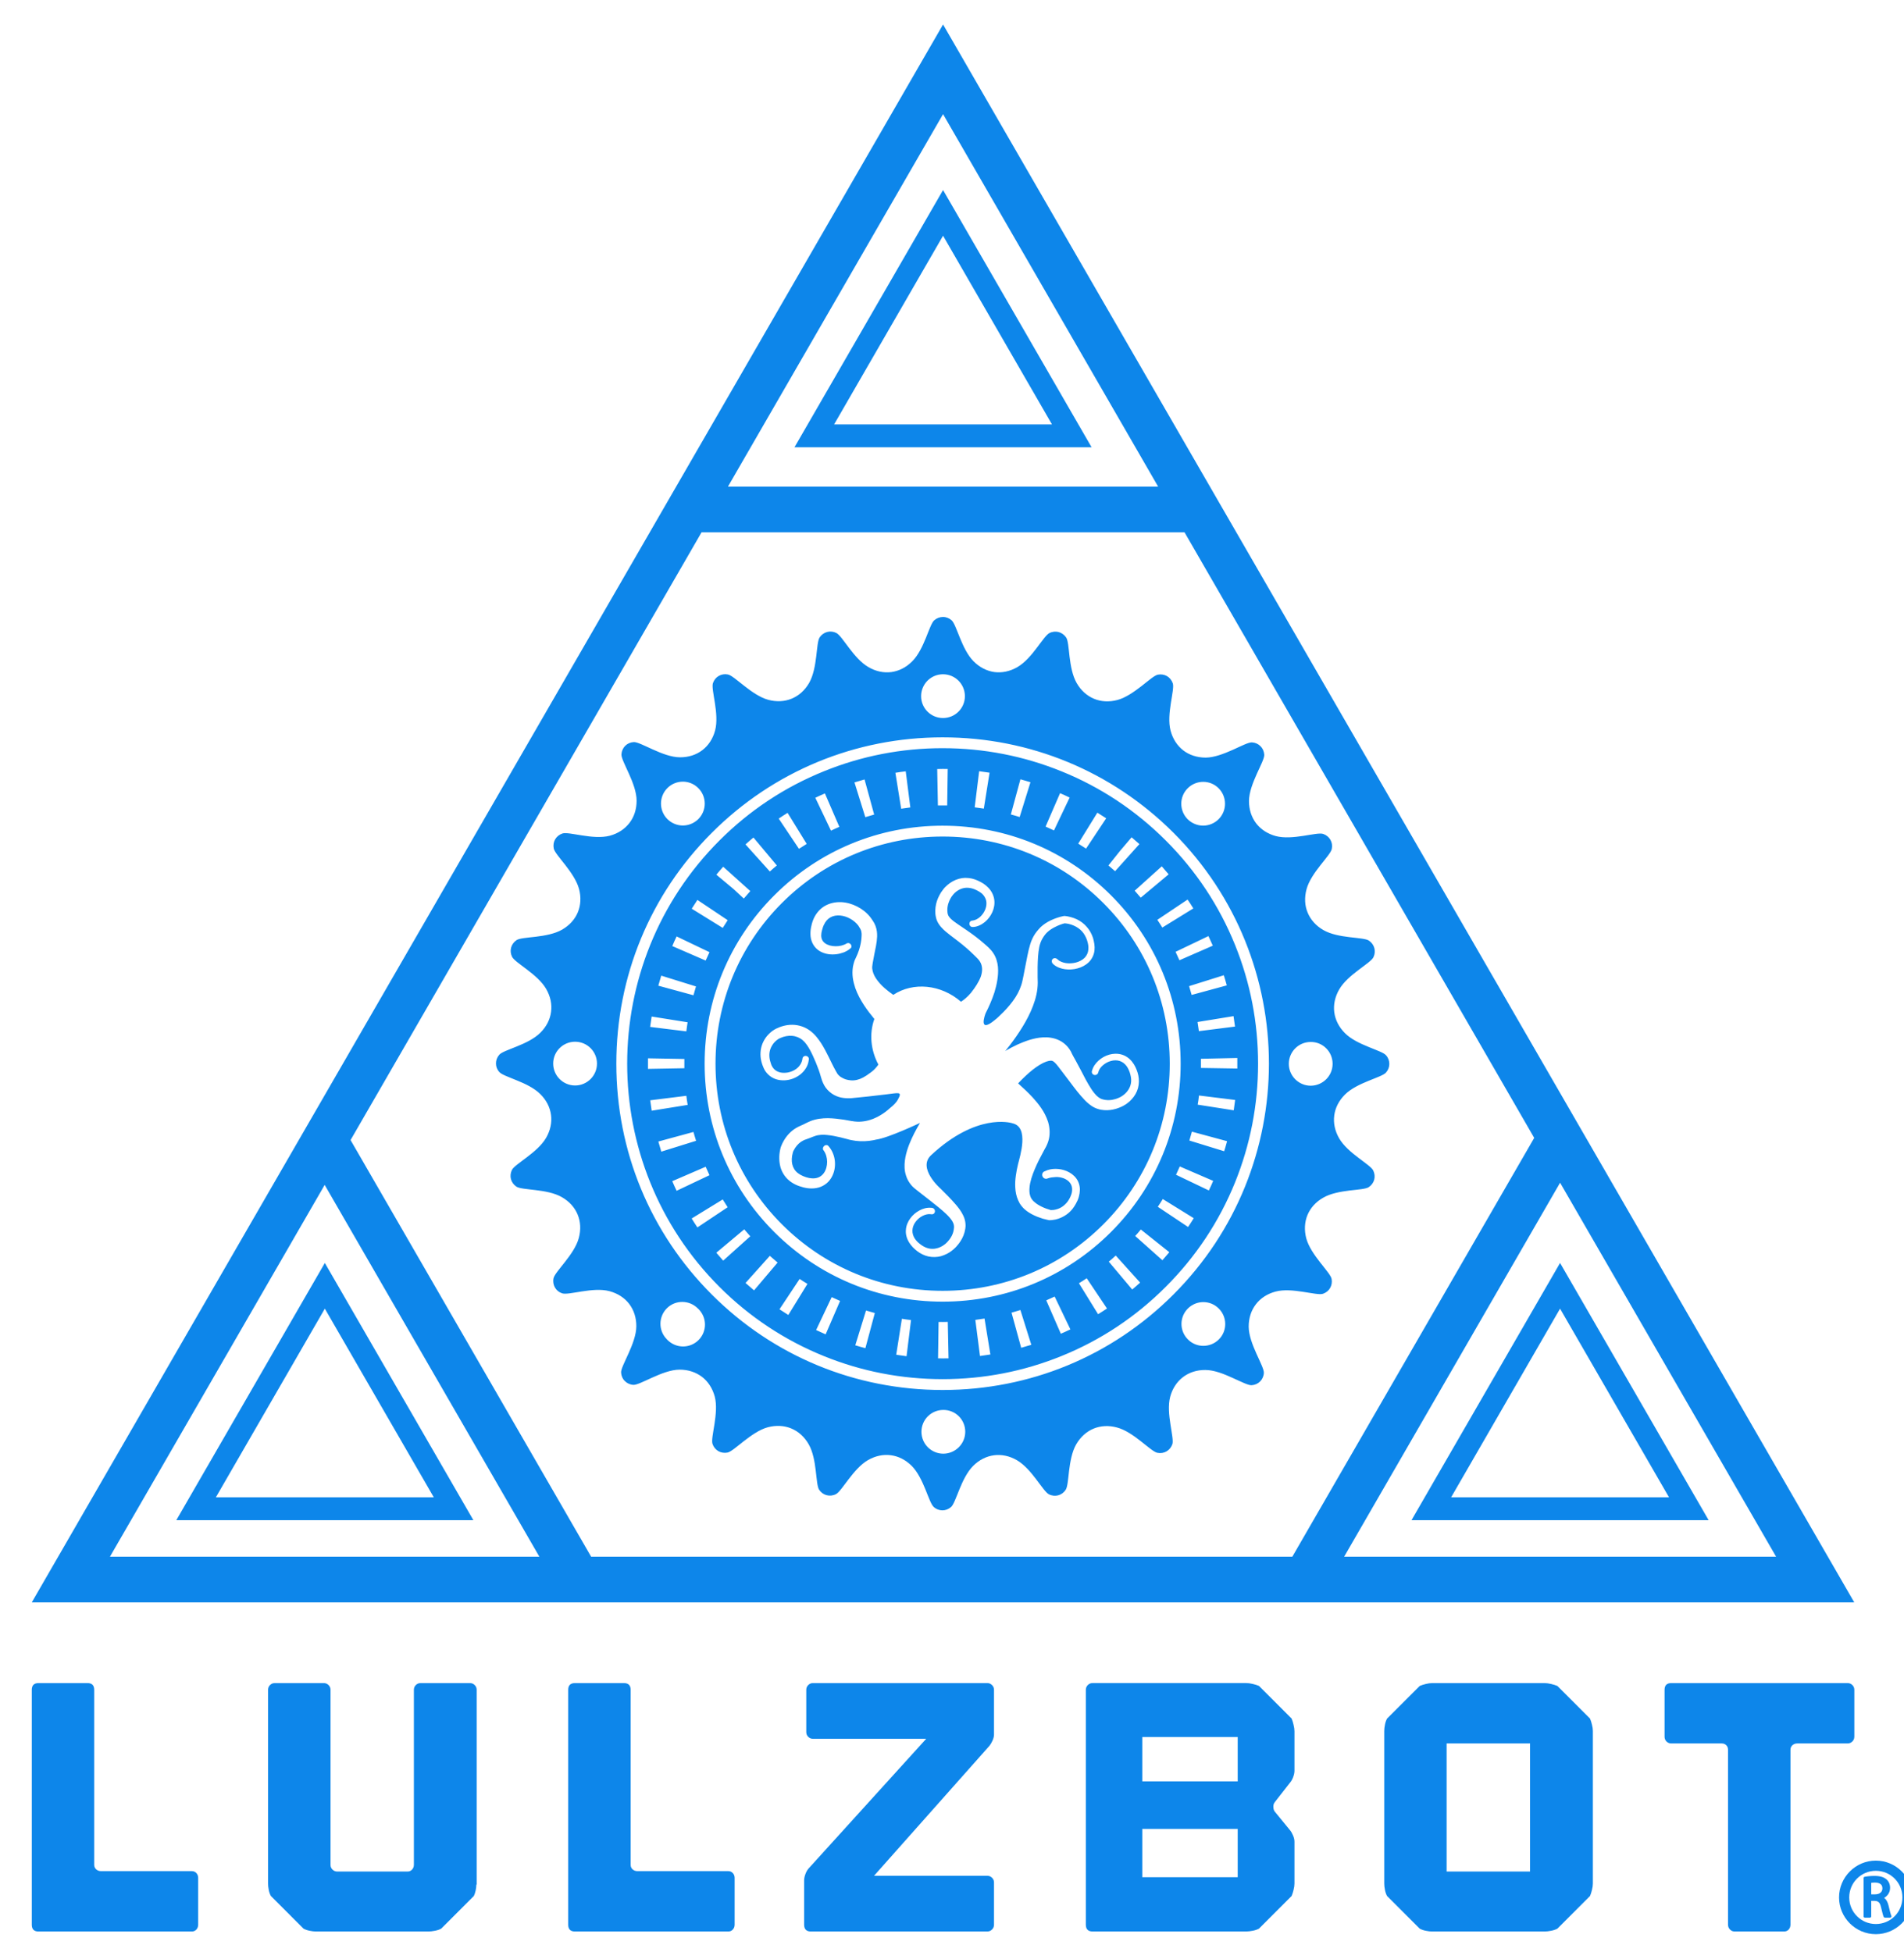 <?xml version="1.0" encoding="UTF-8" standalone="no"?>
<!-- Created with Inkscape (http://www.inkscape.org/) -->

<svg
   xmlns:dc="http://purl.org/dc/elements/1.1/"
   xmlns:cc="http://creativecommons.org/ns#"
   xmlns:rdf="http://www.w3.org/1999/02/22-rdf-syntax-ns#"
   xmlns:svg="http://www.w3.org/2000/svg"
   xmlns="http://www.w3.org/2000/svg"
   xmlns:sodipodi="http://sodipodi.sourceforge.net/DTD/sodipodi-0.dtd"
   xmlns:inkscape="http://www.inkscape.org/namespaces/inkscape"
   width="80mm"
   height="82mm"
   viewBox="0 0 80 82"
   version="1.1"
   id="svg9293"
   inkscape:version="0.92.1 r15371"
   sodipodi:docname="LulzBot_Sized.svg">
  <defs
     id="defs9287" />
  <sodipodi:namedview
     id="base"
     pagecolor="#ffffff"
     bordercolor="#666666"
     borderopacity="1.0"
     inkscape:pageopacity="0.0"
     inkscape:pageshadow="2"
     inkscape:zoom="0.58789063"
     inkscape:cx="351.19306"
     inkscape:cy="595.45042"
     inkscape:document-units="mm"
     inkscape:current-layer="layer1"
     showgrid="false"
     inkscape:window-width="1920"
     inkscape:window-height="1025"
     inkscape:window-x="0"
     inkscape:window-y="31"
     inkscape:window-maximized="1" />
  <g
     inkscape:label="Layer 1"
     inkscape:groupmode="layer"
     id="layer1"
     transform="translate(0,-215)">
    <g
       transform="matrix(0.265,0,0,0.265,-212.275,126.577)"
       id="g21583"
       style="fill:#0d86ea;fill-opacity:1">
      <path
         d="m 1096.708,637.724 c -0.115,-0.011 -0.192,-0.104 -0.192,-0.213 v -6.063 c 0,-0.099 0.068,-0.188 0.172,-0.208 0.421,-0.084 1,-0.136 1.557,-0.136 0.869,0 1.479,0.172 1.916,0.563 0.365,0.312 0.557,0.797 0.557,1.323 0,0.735 -0.401,1.281 -0.937,1.589 0.344,0.265 0.557,0.676 0.683,1.192 0.197,0.86 0.359,1.469 0.448,1.641 0.077,0.135 -0.032,0.312 -0.188,0.312 h -0.823 c -0.079,0 -0.156,-0.047 -0.193,-0.115 -0.063,-0.131 -0.115,-0.303 -0.181,-0.557 -0.073,-0.255 -0.152,-0.579 -0.24,-0.964 v -0.005 c -0.089,-0.4 -0.204,-0.651 -0.355,-0.791 -0.145,-0.147 -0.344,-0.219 -0.667,-0.235 h -0.536 v 2.453 c 0,0.12 -0.093,0.213 -0.208,0.213 z m 1.021,-3.697 h 0.599 c 0.385,0 0.677,-0.105 0.869,-0.267 0.193,-0.161 0.303,-0.385 0.303,-0.677 0,-0.343 -0.109,-0.547 -0.307,-0.692 -0.193,-0.151 -0.496,-0.235 -0.891,-0.235 -0.297,0 -0.448,0.027 -0.573,0.047 z"
         style="fill:#0d86ea;fill-opacity:1;fill-rule:nonzero;stroke:none;stroke-width:1.333"
         id="path1510"
         inkscape:connector-curvature="0" />
      <path
         d="m 1098.459,628.677 c -3.208,0 -5.833,2.625 -5.833,5.839 0,3.208 2.625,5.823 5.833,5.823 3.208,0 5.828,-2.615 5.828,-5.823 0,-3.209 -2.615,-5.839 -5.828,-5.839 m 0,1.615 c 2.339,0 4.213,1.885 4.213,4.224 0,2.333 -1.875,4.213 -4.213,4.213 -2.333,0 -4.219,-1.88 -4.219,-4.213 0,-2.339 1.885,-4.224 4.219,-4.224"
         style="fill:#0d86ea;fill-opacity:1;fill-rule:nonzero;stroke:none;stroke-width:1.333"
         id="path1512"
         inkscape:connector-curvature="0" />
      <path
         d="M 950.563,337.552 806.079,587.729 H 1095.036 Z m 0,14.219 34.099,59.052 h -68.203 z m -38.287,66.292 h 76.568 l 55.448,96.025 -38.349,66.401 H 894.765 l -38.145,-66.057 z m 136.12,103.131 34.249,59.296 h -68.489 z m -195.88,0.348 34.041,58.948 h -68.088 z"
         style="fill:#0d86ea;fill-opacity:1;fill-rule:nonzero;stroke:none;stroke-width:1.333"
         id="path1514"
         inkscape:connector-curvature="0" />
      <path
         d="m 831.448,630.344 c 0.297,0 0.536,0.104 0.729,0.312 0.187,0.208 0.281,0.459 0.281,0.76 v 7.423 c 0,0.301 -0.095,0.557 -0.281,0.765 -0.193,0.208 -0.432,0.313 -0.729,0.313 h -24.303 c -0.713,0 -1.067,-0.365 -1.067,-1.079 v -37.24 c 0,-0.708 0.353,-1.068 1.067,-1.068 h 7.767 c 0.708,0 1.061,0.36 1.061,1.068 v 27.735 c 0,0.303 0.105,0.541 0.313,0.729 0.208,0.188 0.459,0.281 0.76,0.281 h 14.401"
         style="fill:#0d86ea;fill-opacity:1;fill-rule:nonzero;stroke:none;stroke-width:1.333"
         id="path1516"
         inkscape:connector-curvature="0" />
      <path
         d="m 876.307,600.844 c 0.204,0.203 0.308,0.453 0.308,0.755 v 30.885 h -0.052 c 0,0.303 -0.041,0.62 -0.115,0.959 -0.079,0.339 -0.167,0.615 -0.281,0.844 l -5.177,5.177 c -0.26,0.14 -0.588,0.26 -0.979,0.333 -0.396,0.077 -0.745,0.12 -1.047,0.12 h -17.828 c -0.303,0 -0.641,-0.043 -1.011,-0.12 -0.376,-0.073 -0.699,-0.193 -0.964,-0.333 l -5.172,-5.177 c -0.151,-0.265 -0.265,-0.584 -0.339,-0.959 -0.077,-0.375 -0.109,-0.713 -0.109,-1.016 v -30.713 c 0,-0.301 0.104,-0.552 0.308,-0.755 0.203,-0.208 0.457,-0.313 0.76,-0.313 h 7.765 c 0.292,0 0.552,0.105 0.761,0.313 0.203,0.203 0.307,0.453 0.307,0.755 v 27.735 c 0,0.303 0.099,0.557 0.307,0.755 0.204,0.215 0.464,0.319 0.761,0.319 h 11.135 c 0.303,0 0.548,-0.104 0.735,-0.319 0.183,-0.197 0.281,-0.452 0.281,-0.755 v -27.735 c 0,-0.301 0.104,-0.552 0.308,-0.755 0.203,-0.208 0.457,-0.313 0.765,-0.313 h 7.812 c 0.297,0 0.557,0.105 0.76,0.313"
         style="fill:#0d86ea;fill-opacity:1;fill-rule:nonzero;stroke:none;stroke-width:1.333"
         id="path1518"
         inkscape:connector-curvature="0" />
      <path
         d="m 916.5,630.344 c 0.297,0 0.541,0.104 0.729,0.312 0.192,0.208 0.287,0.459 0.287,0.76 v 7.423 c 0,0.301 -0.095,0.557 -0.287,0.765 -0.188,0.208 -0.432,0.313 -0.729,0.313 h -24.303 c -0.713,0 -1.067,-0.365 -1.067,-1.079 v -37.24 c 0,-0.708 0.353,-1.068 1.067,-1.068 h 7.761 c 0.719,0 1.072,0.36 1.072,1.068 v 27.735 c 0,0.303 0.1,0.541 0.308,0.729 0.208,0.188 0.459,0.281 0.76,0.281 h 14.401"
         style="fill:#0d86ea;fill-opacity:1;fill-rule:nonzero;stroke:none;stroke-width:1.333"
         id="path1520"
         inkscape:connector-curvature="0" />
      <path
         d="m 958.64,608.693 c 0,0.296 -0.083,0.613 -0.233,0.952 -0.147,0.339 -0.319,0.62 -0.5,0.844 l -18.287,20.593 h 17.948 c 0.296,0 0.547,0.1 0.755,0.308 0.208,0.203 0.317,0.453 0.317,0.755 v 6.693 c 0,0.301 -0.109,0.557 -0.317,0.765 -0.208,0.208 -0.459,0.313 -0.755,0.313 h -27.964 c -0.708,0 -1.068,-0.365 -1.068,-1.079 v -7.032 c 0,-0.301 0.068,-0.624 0.199,-0.984 0.129,-0.353 0.292,-0.645 0.479,-0.864 l 18.677,-20.595 h -17.948 c -0.297,0 -0.552,-0.104 -0.755,-0.312 -0.209,-0.203 -0.313,-0.459 -0.313,-0.755 v -6.699 c 0,-0.301 0.104,-0.552 0.313,-0.755 0.203,-0.208 0.457,-0.313 0.755,-0.313 h 27.625 c 0.296,0 0.547,0.105 0.755,0.313 0.208,0.203 0.317,0.453 0.317,0.755 v 7.095"
         style="fill:#0d86ea;fill-opacity:1;fill-rule:nonzero;stroke:none;stroke-width:1.333"
         id="path1522"
         inkscape:connector-curvature="0" />
      <path
         d="m 982.151,631.307 h 15.131 v -7.656 h -15.131 z m 0,-15.192 h 15.131 v -7.032 h -15.131 z m 23.677,-9.959 c 0.115,0.26 0.219,0.593 0.308,0.984 0.099,0.396 0.145,0.745 0.145,1.037 v 6.249 c 0,0.303 -0.068,0.631 -0.199,0.985 -0.129,0.359 -0.291,0.651 -0.479,0.869 l -2.416,3.093 c -0.193,0.229 -0.281,0.511 -0.251,0.849 0.016,0.339 0.115,0.593 0.308,0.787 l 2.307,2.817 c 0.183,0.213 0.355,0.511 0.505,0.865 0.151,0.353 0.224,0.681 0.224,0.989 v 6.629 c 0,0.303 -0.047,0.641 -0.145,1.016 -0.089,0.375 -0.193,0.693 -0.308,0.959 l -5.172,5.177 c -0.265,0.14 -0.593,0.26 -0.984,0.333 -0.401,0.077 -0.745,0.12 -1.036,0.12 h -24.365 c -0.713,0 -1.068,-0.365 -1.068,-1.079 v -37.24 c 0,-0.301 0.104,-0.552 0.313,-0.755 0.203,-0.208 0.457,-0.313 0.755,-0.313 h 24.365 c 0.291,0 0.635,0.048 1.036,0.141 0.391,0.093 0.719,0.197 0.984,0.312 l 5.172,5.172"
         style="fill:#0d86ea;fill-opacity:1;fill-rule:nonzero;stroke:none;stroke-width:1.333"
         id="path1524"
         inkscape:connector-curvature="0" />
      <path
         d="m 1030.407,630.407 h 13.224 v -20.308 h -13.224 z m 22.733,-24.251 c 0.115,0.26 0.215,0.584 0.308,0.959 0.099,0.375 0.145,0.713 0.145,1.011 v 24.187 c 0,0.303 -0.047,0.641 -0.145,1.016 -0.093,0.375 -0.193,0.693 -0.308,0.959 l -5.171,5.177 c -0.267,0.14 -0.6,0.26 -0.991,0.333 -0.385,0.077 -0.739,0.12 -1.036,0.12 h -17.839 c -0.297,0 -0.631,-0.043 -1.011,-0.12 -0.375,-0.073 -0.692,-0.193 -0.953,-0.333 l -5.176,-5.177 c -0.147,-0.265 -0.261,-0.584 -0.333,-0.959 -0.079,-0.375 -0.115,-0.713 -0.115,-1.016 v -24.187 c 0,-0.297 0.036,-0.636 0.115,-1.011 0.072,-0.375 0.187,-0.699 0.333,-0.959 l 5.176,-5.172 c 0.261,-0.115 0.579,-0.219 0.953,-0.312 0.38,-0.093 0.713,-0.141 1.011,-0.141 h 17.839 c 0.297,0 0.651,0.048 1.036,0.141 0.391,0.093 0.724,0.197 0.991,0.312 l 5.171,5.172"
         style="fill:#0d86ea;fill-opacity:1;fill-rule:nonzero;stroke:none;stroke-width:1.333"
         id="path1526"
         inkscape:connector-curvature="0" />
      <path
         d="m 1095.047,609.031 c 0,0.297 -0.104,0.548 -0.307,0.756 -0.213,0.203 -0.459,0.312 -0.761,0.312 h -7.984 c -0.301,0 -0.552,0.095 -0.765,0.281 -0.203,0.183 -0.308,0.432 -0.308,0.729 v 27.729 c 0,0.301 -0.099,0.557 -0.281,0.765 -0.187,0.208 -0.432,0.313 -0.733,0.313 h -7.813 c -0.312,0 -0.557,-0.105 -0.76,-0.313 -0.208,-0.208 -0.312,-0.464 -0.312,-0.765 v -27.729 c 0,-0.297 -0.095,-0.547 -0.281,-0.729 -0.183,-0.187 -0.428,-0.281 -0.724,-0.281 h -7.995 c -0.297,0 -0.552,-0.109 -0.761,-0.312 -0.197,-0.208 -0.301,-0.459 -0.301,-0.756 v -7.432 c 0,-0.708 0.348,-1.068 1.063,-1.068 h 27.957 c 0.303,0 0.548,0.105 0.761,0.313 0.203,0.203 0.307,0.453 0.307,0.755 v 7.432"
         style="fill:#0d86ea;fill-opacity:1;fill-rule:nonzero;stroke:none;stroke-width:1.333"
         id="path1528"
         inkscape:connector-curvature="0" />
      <path
         d="m 950.536,431.495 c -0.484,0 -0.968,0.177 -1.375,0.527 -0.401,0.353 -0.792,1.495 -1.317,2.791 -0.532,1.297 -1.204,2.751 -2.177,3.719 -0.964,0.969 -2.109,1.537 -3.307,1.699 -1.204,0.156 -2.459,-0.104 -3.636,-0.792 -1.183,-0.683 -2.208,-1.911 -3.068,-3.036 -0.853,-1.12 -1.531,-2.136 -2.016,-2.371 -0.473,-0.239 -0.989,-0.285 -1.457,-0.156 -0.469,0.125 -0.891,0.417 -1.193,0.865 -0.292,0.448 -0.369,1.656 -0.541,3.052 -0.172,1.396 -0.443,2.973 -1.12,4.161 -0.688,1.187 -1.645,2.031 -2.771,2.495 -1.109,0.459 -2.385,0.531 -3.703,0.183 -1.324,-0.36 -2.661,-1.308 -3.797,-2.199 -1.14,-0.885 -2.073,-1.713 -2.604,-1.817 -0.521,-0.109 -1.032,-0.016 -1.459,0.229 -0.416,0.235 -0.744,0.635 -0.921,1.145 -0.167,0.505 0.093,1.724 0.312,3.136 0.219,1.427 0.385,3.041 0.036,4.364 -0.353,1.317 -1.057,2.385 -2.02,3.12 -0.959,0.735 -2.172,1.14 -3.541,1.136 -1.365,0 -2.933,-0.62 -4.297,-1.235 -1.36,-0.609 -2.516,-1.213 -3.052,-1.177 -0.537,0.031 -1.005,0.251 -1.349,0.593 -0.339,0.344 -0.557,0.808 -0.593,1.344 -0.037,0.536 0.568,1.693 1.177,3.052 0.615,1.365 1.228,2.937 1.228,4.303 0,1.364 -0.395,2.577 -1.14,3.536 -0.74,0.959 -1.803,1.667 -3.12,2.021 -1.323,0.344 -2.948,0.177 -4.369,-0.047 -1.412,-0.215 -2.625,-0.485 -3.141,-0.308 -0.5,0.167 -0.896,0.5 -1.145,0.921 -0.24,0.417 -0.328,0.928 -0.224,1.453 0.109,0.527 0.927,1.469 1.817,2.604 0.885,1.141 1.828,2.475 2.188,3.797 0.355,1.317 0.276,2.593 -0.188,3.719 -0.457,1.109 -1.312,2.068 -2.495,2.751 -1.187,0.681 -2.765,0.948 -4.161,1.12 -1.396,0.167 -2.609,0.244 -3.052,0.536 -0.448,0.301 -0.745,0.729 -0.869,1.192 -0.131,0.469 -0.079,0.98 0.156,1.464 0.24,0.479 1.244,1.161 2.364,2.016 1.12,0.853 2.349,1.88 3.037,3.068 0.681,1.187 0.943,2.437 0.776,3.635 -0.152,1.203 -0.724,2.344 -1.693,3.308 -0.968,0.968 -2.416,1.645 -3.719,2.172 -1.292,0.531 -2.437,0.911 -2.792,1.317 -0.359,0.411 -0.531,0.891 -0.531,1.375 -0.005,0.489 0.172,0.975 0.531,1.369 0.349,0.407 1.495,0.792 2.792,1.333 1.297,0.527 2.745,1.204 3.708,2.167 0.975,0.969 1.543,2.109 1.699,3.319 0.156,1.187 -0.099,2.443 -0.787,3.629 -0.688,1.177 -1.917,2.209 -3.041,3.063 -1.115,0.849 -2.125,1.532 -2.365,2.005 -0.235,0.489 -0.287,1 -0.161,1.469 0.131,0.468 0.423,0.891 0.871,1.192 0.447,0.297 1.656,0.371 3.052,0.547 1.395,0.167 2.973,0.437 4.156,1.12 1.187,0.683 2.036,1.641 2.495,2.756 0.463,1.119 0.541,2.395 0.183,3.719 -0.349,1.323 -1.303,2.656 -2.188,3.791 -0.891,1.141 -1.719,2.079 -1.823,2.605 -0.109,0.525 -0.011,1.031 0.229,1.452 0.239,0.423 0.635,0.756 1.14,0.923 0.511,0.177 1.724,-0.084 3.145,-0.303 1.412,-0.219 3.037,-0.396 4.36,-0.041 1.323,0.359 2.391,1.057 3.125,2.016 0.735,0.963 1.14,2.172 1.135,3.552 -0.005,1.359 -0.624,2.932 -1.233,4.296 -0.611,1.36 -1.215,2.516 -1.183,3.043 0.036,0.541 0.244,1.015 0.599,1.348 0.339,0.344 0.808,0.568 1.339,0.6 0.536,0.036 1.688,-0.563 3.057,-1.177 1.359,-0.609 2.927,-1.235 4.297,-1.235 1.369,0 2.577,0.417 3.541,1.145 0.953,0.735 1.661,1.808 2.016,3.125 0.348,1.323 0.171,2.943 -0.043,4.36 -0.219,1.421 -0.484,2.629 -0.312,3.145 0.172,0.505 0.5,0.896 0.921,1.145 0.417,0.24 0.933,0.328 1.453,0.229 0.527,-0.104 1.464,-0.927 2.599,-1.817 1.147,-0.885 2.48,-1.844 3.803,-2.197 1.323,-0.344 2.593,-0.272 3.713,0.192 1.115,0.464 2.073,1.308 2.756,2.5 0.681,1.183 0.952,2.765 1.119,4.161 0.172,1.396 0.245,2.609 0.543,3.057 0.296,0.443 0.719,0.74 1.187,0.86 0.469,0.124 0.984,0.083 1.459,-0.156 0.489,-0.235 1.167,-1.251 2.021,-2.365 0.859,-1.12 1.885,-2.349 3.067,-3.036 1.188,-0.683 2.443,-0.937 3.636,-0.776 1.203,0.151 2.339,0.729 3.312,1.692 0.959,0.969 1.636,2.423 2.167,3.719 0.527,1.297 0.923,2.443 1.323,2.792 0.401,0.36 0.887,0.536 1.376,0.536 0.479,0 0.963,-0.176 1.369,-0.531 0.396,-0.349 0.792,-1.5 1.323,-2.797 0.532,-1.296 1.204,-2.739 2.172,-3.713 0.964,-0.968 2.115,-1.536 3.313,-1.692 1.197,-0.157 2.452,0.099 3.629,0.781 1.193,0.697 2.219,1.921 3.068,3.041 0.86,1.125 1.536,2.129 2.011,2.369 0.484,0.24 0.995,0.281 1.463,0.161 0.475,-0.129 0.896,-0.421 1.188,-0.864 0.303,-0.448 0.38,-1.661 0.547,-3.057 0.177,-1.391 0.443,-2.975 1.125,-4.161 0.683,-1.183 1.645,-2.032 2.76,-2.495 1.12,-0.459 2.396,-0.537 3.713,-0.177 1.324,0.349 2.663,1.301 3.797,2.192 1.136,0.891 2.073,1.715 2.599,1.819 0.532,0.109 1.032,0.015 1.453,-0.224 0.417,-0.245 0.751,-0.641 0.928,-1.147 0.165,-0.505 -0.095,-1.724 -0.308,-3.145 -0.219,-1.412 -0.391,-3.036 -0.041,-4.36 0.353,-1.312 1.063,-2.385 2.025,-3.119 0.953,-0.735 2.172,-1.147 3.543,-1.136 1.364,-0.005 2.937,0.615 4.296,1.24 1.36,0.604 2.516,1.208 3.047,1.176 0.537,-0.036 1.005,-0.255 1.349,-0.599 0.339,-0.339 0.563,-0.812 0.593,-1.344 0.032,-0.536 -0.561,-1.692 -1.176,-3.057 -0.609,-1.359 -1.224,-2.932 -1.229,-4.296 0,-1.365 0.405,-2.584 1.145,-3.541 0.735,-0.959 1.803,-1.663 3.12,-2.011 1.323,-0.355 2.943,-0.177 4.364,0.041 1.417,0.213 2.631,0.479 3.141,0.312 0.505,-0.172 0.907,-0.505 1.145,-0.927 0.24,-0.421 0.333,-0.927 0.229,-1.453 -0.109,-0.525 -0.932,-1.468 -1.817,-2.604 -0.885,-1.135 -1.833,-2.479 -2.193,-3.792 -0.348,-1.328 -0.271,-2.593 0.188,-3.719 0.468,-1.115 1.307,-2.072 2.505,-2.749 1.183,-0.688 2.76,-0.953 4.156,-1.131 1.385,-0.161 2.604,-0.24 3.052,-0.536 0.443,-0.297 0.745,-0.724 0.869,-1.188 0.125,-0.468 0.073,-0.979 -0.161,-1.463 -0.239,-0.485 -1.249,-1.163 -2.359,-2.016 -1.12,-0.849 -2.355,-1.885 -3.041,-3.073 -0.683,-1.183 -0.933,-2.432 -0.776,-3.631 0.156,-1.203 0.728,-2.337 1.697,-3.307 0.964,-0.964 2.416,-1.636 3.713,-2.167 1.297,-0.531 2.437,-0.917 2.792,-1.323 0.359,-0.407 0.531,-0.891 0.531,-1.375 0,-0.48 -0.172,-0.975 -0.531,-1.371 -0.349,-0.405 -1.495,-0.792 -2.787,-1.328 -1.297,-0.531 -2.749,-1.197 -3.719,-2.172 -0.964,-0.968 -1.536,-2.109 -1.693,-3.307 -0.156,-1.204 0.105,-2.453 0.787,-3.636 0.688,-1.187 1.917,-2.208 3.041,-3.063 1.125,-0.853 2.131,-1.536 2.371,-2.011 0.24,-0.489 0.281,-0.995 0.156,-1.463 -0.125,-0.475 -0.421,-0.896 -0.869,-1.199 -0.437,-0.291 -1.652,-0.375 -3.047,-0.541 -1.396,-0.172 -2.98,-0.437 -4.167,-1.125 -1.183,-0.681 -2.027,-1.64 -2.491,-2.76 -0.468,-1.115 -0.536,-2.391 -0.181,-3.713 0.353,-1.317 1.301,-2.656 2.192,-3.792 0.891,-1.135 1.713,-2.077 1.813,-2.599 0.109,-0.527 0.025,-1.031 -0.224,-1.459 -0.245,-0.421 -0.636,-0.749 -1.141,-0.921 -0.511,-0.172 -1.724,0.088 -3.14,0.307 -1.423,0.219 -3.043,0.385 -4.365,0.037 -1.317,-0.355 -2.38,-1.063 -3.125,-2.021 -0.728,-0.964 -1.135,-2.172 -1.135,-3.536 0.005,-1.365 0.631,-2.939 1.24,-4.303 0.615,-1.359 1.219,-2.516 1.181,-3.047 -0.041,-0.541 -0.249,-1.005 -0.599,-1.349 -0.344,-0.349 -0.807,-0.563 -1.339,-0.599 -0.536,-0.036 -1.692,0.568 -3.057,1.183 -1.364,0.604 -2.937,1.224 -4.296,1.229 -1.365,-0.005 -2.589,-0.407 -3.543,-1.141 -0.957,-0.74 -1.661,-1.807 -2.015,-3.125 -0.355,-1.328 -0.177,-2.952 0.041,-4.369 0.219,-1.417 0.479,-2.631 0.312,-3.136 -0.177,-0.509 -0.505,-0.9 -0.921,-1.151 -0.423,-0.24 -0.928,-0.328 -1.453,-0.229 -0.527,0.109 -1.464,0.933 -2.604,1.823 -1.147,0.881 -2.48,1.833 -3.797,2.188 -1.328,0.355 -2.604,0.276 -3.713,-0.188 -1.12,-0.463 -2.073,-1.307 -2.755,-2.495 -0.683,-1.187 -0.953,-2.765 -1.125,-4.167 -0.167,-1.391 -0.24,-2.609 -0.541,-3.052 -0.303,-0.443 -0.719,-0.733 -1.183,-0.864 -0.469,-0.125 -0.989,-0.084 -1.469,0.156 -0.479,0.235 -1.161,1.245 -2.015,2.36 -0.849,1.124 -1.885,2.353 -3.068,3.041 -1.188,0.683 -2.443,0.937 -3.636,0.787 -1.203,-0.167 -2.344,-0.74 -3.312,-1.709 -0.959,-0.968 -1.631,-2.416 -2.161,-3.713 -0.532,-1.296 -0.923,-2.443 -1.323,-2.791 -0.401,-0.355 -0.885,-0.527 -1.376,-0.532 z m 0.016,9.084 c 1.927,0 3.475,1.552 3.475,3.473 0,1.917 -1.548,3.464 -3.475,3.464 -1.916,0 -3.469,-1.547 -3.469,-3.464 0,-1.921 1.553,-3.473 3.469,-3.473 z m -0.057,10 c 13.839,0 26.844,5.38 36.609,15.135 20.177,20.188 20.172,53.027 -0.016,73.208 -9.755,9.767 -22.755,15.136 -36.593,15.136 -13.844,0 -26.839,-5.369 -36.599,-15.136 -9.765,-9.76 -15.136,-22.755 -15.136,-36.599 -0.005,-13.844 5.371,-26.844 15.136,-36.604 9.755,-9.76 22.76,-15.14 36.599,-15.14 z m 0,1.719 c -6.505,0 -12.849,1.233 -18.839,3.667 -6.208,2.509 -11.781,6.203 -16.547,10.973 -19.505,19.511 -19.505,51.256 0,70.771 4.765,4.765 10.339,8.453 16.547,10.969 5.989,2.432 12.333,3.661 18.839,3.661 6.505,0 12.844,-1.229 18.839,-3.661 6.208,-2.511 11.776,-6.204 16.541,-10.98 4.771,-4.765 8.464,-10.333 10.98,-16.541 2.421,-5.995 3.656,-12.333 3.656,-18.833 0,-6.511 -1.229,-12.849 -3.656,-18.844 -2.511,-6.208 -6.209,-11.776 -10.975,-16.541 -4.765,-4.765 -10.333,-8.464 -16.541,-10.973 -6,-2.433 -12.339,-3.667 -18.844,-3.667 z m 0.808,3.296 -0.084,5.776 c -0.495,-0.005 -0.984,-0.005 -1.473,0.005 l -0.109,-5.771 c 0.552,-0.02 1.109,-0.016 1.667,-0.011 z m 4.984,0.355 c 0.552,0.068 1.099,0.145 1.651,0.235 l -0.911,5.697 c -0.48,-0.077 -0.964,-0.145 -1.448,-0.203 z m -11.641,0.016 0.729,5.729 c -0.484,0.061 -0.968,0.124 -1.453,0.203 l -0.916,-5.699 c 0.541,-0.088 1.093,-0.171 1.64,-0.233 z m 18.183,1.265 c 0.536,0.145 1.068,0.307 1.593,0.468 l -1.713,5.516 c -0.457,-0.145 -0.927,-0.287 -1.396,-0.407 z m -24.713,0.025 1.525,5.568 c -0.473,0.136 -0.943,0.271 -1.405,0.412 l -1.719,-5.511 c 0.531,-0.167 1.063,-0.317 1.599,-0.469 z m -28.808,0.349 c 0.891,0 1.776,0.344 2.453,1.027 1.355,1.353 1.355,3.552 0,4.911 -0.681,0.667 -1.557,1.016 -2.453,1.016 -0.891,0 -1.78,-0.349 -2.452,-1.016 -1.355,-1.364 -1.355,-3.557 0,-4.921 0.676,-0.677 1.567,-1.016 2.452,-1.016 z m 82.491,0.032 c 0.891,-0.005 1.776,0.333 2.453,1.009 1.348,1.355 1.364,3.552 0,4.917 -0.672,0.667 -1.563,1.016 -2.453,1.016 -0.88,0 -1.776,-0.349 -2.453,-1.016 -1.349,-1.36 -1.349,-3.552 0,-4.901 0.677,-0.683 1.563,-1.025 2.453,-1.025 z m -22.683,1.796 c 0.511,0.219 1.005,0.448 1.516,0.693 l -2.48,5.213 c -0.443,-0.208 -0.885,-0.412 -1.333,-0.609 z m -37.287,0.037 2.292,5.301 c -0.448,0.188 -0.896,0.396 -1.328,0.604 l -2.485,-5.213 c 0.505,-0.24 1.011,-0.473 1.521,-0.692 z m 43.199,3.052 c 0.468,0.285 0.932,0.588 1.4,0.895 l -3.192,4.808 c -0.412,-0.271 -0.823,-0.536 -1.24,-0.792 z m -49.115,0.031 3.031,4.921 c -0.412,0.256 -0.828,0.516 -1.229,0.781 l -3.208,-4.791 c 0.459,-0.319 0.927,-0.615 1.407,-0.912 z m 24.588,2.036 c 10.093,0 19.568,3.917 26.693,11.037 7.119,7.12 11.041,16.593 11.041,26.697 0,10.093 -3.932,19.573 -11.047,26.693 -7.12,7.115 -16.6,11.036 -26.693,11.036 -10.093,0 -19.573,-3.921 -26.692,-11.036 -7.12,-7.12 -11.043,-16.6 -11.043,-26.693 0,-10.099 3.917,-19.573 11.043,-26.692 7.119,-7.12 16.599,-11.043 26.697,-11.043 z m -0.005,1.719 c -9.631,0 -18.683,3.74 -25.479,10.537 -6.792,6.792 -10.532,15.844 -10.532,25.479 0,9.631 3.74,18.677 10.537,25.475 6.796,6.791 15.843,10.536 25.473,10.536 9.636,0 18.683,-3.74 25.475,-10.536 6.796,-6.792 10.536,-15.839 10.536,-25.475 0,-9.635 -3.74,-18.687 -10.536,-25.479 -6.792,-6.797 -15.839,-10.537 -25.475,-10.537 z m 29.964,0.12 c 0.448,0.385 0.844,0.724 1.235,1.079 l -3.855,4.297 c -0.344,-0.308 -0.693,-0.605 -1.057,-0.912 l 1.803,-2.26 z m -59.959,0.037 3.708,4.427 c -0.375,0.307 -0.744,0.631 -1.109,0.959 l -3.859,-4.292 c 0.411,-0.375 0.828,-0.74 1.26,-1.093 z m 64.74,4.567 c 0.364,0.412 0.733,0.839 1.093,1.267 l -4.427,3.703 c -0.313,-0.375 -0.636,-0.745 -0.959,-1.104 z m -69.537,0.063 4.297,3.86 c -0.312,0.353 -0.625,0.713 -0.937,1.077 l -0.093,0.109 -1.625,-1.504 -2.729,-2.281 0.025,-0.027 c 0.349,-0.416 0.699,-0.833 1.063,-1.235 z m 38.412,1.767 c 0.713,-0.011 1.385,0.167 1.984,0.443 0.297,0.135 0.589,0.296 0.849,0.457 0.297,0.199 0.547,0.401 0.781,0.652 0.484,0.489 0.844,1.156 0.948,1.875 0.104,0.697 -0.032,1.407 -0.303,2.011 -0.276,0.609 -0.677,1.14 -1.192,1.567 -0.505,0.412 -1.136,0.74 -1.844,0.787 l -0.011,-0.015 c -0.025,0.015 -0.057,0.009 -0.083,0.009 -0.261,0.021 -0.485,-0.197 -0.505,-0.479 -0.016,-0.281 0.187,-0.521 0.443,-0.531 0.025,-0.005 0.057,-0.005 0.057,-0.005 0.437,-0.047 0.864,-0.287 1.224,-0.609 0.348,-0.328 0.635,-0.745 0.801,-1.188 0.172,-0.443 0.224,-0.921 0.141,-1.333 -0.095,-0.432 -0.324,-0.803 -0.641,-1.115 -0.167,-0.145 -0.375,-0.292 -0.563,-0.396 -0.233,-0.135 -0.448,-0.244 -0.681,-0.333 -0.443,-0.177 -0.912,-0.255 -1.344,-0.224 -0.437,0.032 -0.86,0.172 -1.24,0.412 -0.192,0.12 -0.38,0.26 -0.536,0.411 -0.089,0.089 -0.167,0.177 -0.24,0.261 -0.041,0.041 -0.073,0.093 -0.104,0.135 l -0.052,0.068 c -0.005,0.005 -0.021,0.031 -0.027,0.036 l -0.015,0.027 -0.037,0.036 -0.067,0.115 -0.095,0.151 c -0.052,0.105 -0.115,0.209 -0.161,0.313 -0.093,0.213 -0.177,0.432 -0.244,0.656 -0.109,0.443 -0.157,0.891 -0.089,1.303 l 0.005,0.083 0.021,0.068 0.005,0.057 0.009,0.021 0.016,0.067 c 0.027,0.079 0.052,0.147 0.088,0.219 0.079,0.136 0.188,0.281 0.329,0.428 0.301,0.307 0.733,0.615 1.181,0.921 0.923,0.625 1.912,1.276 2.849,1.995 0.469,0.355 0.927,0.74 1.369,1.125 l 0.339,0.297 0.323,0.296 c 0.272,0.261 0.521,0.547 0.735,0.88 0.432,0.647 0.656,1.423 0.724,2.157 0.063,0.744 0.005,1.443 -0.099,2.104 -0.104,0.672 -0.265,1.307 -0.453,1.927 -0.192,0.609 -0.427,1.197 -0.672,1.776 -0.229,0.531 -0.473,1.052 -0.735,1.557 0,0 0,0.005 -0.004,0.016 -0.1,0.249 -1.204,3.271 1.495,1.025 0.052,-0.036 0.088,-0.077 0.135,-0.115 0.027,-0.015 0.047,-0.041 0.079,-0.057 0.203,-0.181 0.391,-0.348 0.573,-0.536 0.749,-0.693 1.432,-1.448 2.02,-2.24 0.593,-0.791 1.057,-1.64 1.344,-2.515 0.079,-0.224 0.131,-0.433 0.188,-0.672 l 0.171,-0.813 0.319,-1.64 0.328,-1.656 c 0.115,-0.557 0.235,-1.125 0.416,-1.699 0.167,-0.577 0.433,-1.177 0.781,-1.697 0.172,-0.256 0.365,-0.489 0.563,-0.719 0.208,-0.256 0.448,-0.469 0.688,-0.661 0.495,-0.385 1.025,-0.677 1.572,-0.907 0.272,-0.12 0.548,-0.213 0.829,-0.308 0.285,-0.088 0.552,-0.161 0.875,-0.223 l 0.068,-0.016 h 0.057 c 0.213,0.011 0.359,0.041 0.525,0.068 0.161,0.031 0.323,0.067 0.489,0.113 0.319,0.084 0.636,0.199 0.937,0.339 0.605,0.287 1.157,0.693 1.6,1.215 0.452,0.504 0.776,1.113 0.984,1.739 0.088,0.319 0.161,0.636 0.208,0.953 0.057,0.349 0.063,0.683 0.027,1.032 -0.073,0.703 -0.407,1.389 -0.912,1.88 -0.511,0.489 -1.135,0.807 -1.787,0.973 -0.64,0.177 -1.312,0.224 -1.968,0.131 -0.641,-0.099 -1.303,-0.292 -1.86,-0.792 -0.02,-0.011 -0.036,-0.025 -0.047,-0.047 h -0.005 c -0.235,-0.229 -0.255,-0.579 -0.052,-0.776 0.193,-0.203 0.536,-0.172 0.765,0.041 l 0.005,0.005 0.005,0.016 c 0.308,0.296 0.803,0.5 1.328,0.583 0.516,0.073 1.068,0.041 1.593,-0.093 0.505,-0.136 0.996,-0.38 1.349,-0.724 0.355,-0.355 0.568,-0.812 0.609,-1.303 0.032,-0.244 0.016,-0.52 -0.02,-0.765 -0.048,-0.271 -0.109,-0.536 -0.204,-0.801 -0.181,-0.505 -0.443,-0.98 -0.796,-1.365 -0.355,-0.38 -0.797,-0.683 -1.287,-0.896 -0.24,-0.109 -0.495,-0.192 -0.756,-0.255 -0.129,-0.021 -0.265,-0.063 -0.396,-0.073 -0.093,-0.02 -0.203,-0.025 -0.296,-0.031 -0.208,0.047 -0.443,0.125 -0.661,0.203 -0.24,0.089 -0.48,0.188 -0.704,0.303 -0.463,0.219 -0.891,0.473 -1.255,0.787 -0.188,0.156 -0.355,0.333 -0.484,0.5 -0.152,0.192 -0.292,0.4 -0.412,0.613 -0.245,0.417 -0.401,0.855 -0.505,1.344 -0.197,0.98 -0.244,2.079 -0.265,3.172 -0.005,0.547 0,1.093 0,1.651 l 0.021,0.829 c 0,0.312 -0.021,0.645 -0.057,0.963 -0.147,1.287 -0.563,2.489 -1.057,3.609 -0.505,1.125 -1.109,2.172 -1.767,3.177 -0.661,1.016 -1.364,1.969 -2.113,2.896 -0.053,0.068 -0.111,0.125 -0.152,0.192 0.631,-0.375 1.287,-0.723 1.98,-1.041 0.588,-0.26 1.192,-0.505 1.843,-0.708 0.657,-0.197 1.355,-0.364 2.147,-0.407 0.776,-0.047 1.681,0.043 2.547,0.453 0.427,0.199 0.812,0.479 1.131,0.792 0.323,0.317 0.583,0.683 0.76,1.011 0.068,0.124 0.125,0.255 0.183,0.385 0.067,0.129 0.135,0.249 0.203,0.38 l 0.412,0.74 0.791,1.479 c 0.5,0.989 1.016,1.969 1.573,2.839 0.276,0.437 0.584,0.833 0.901,1.161 0.167,0.151 0.333,0.281 0.495,0.385 0.077,0.041 0.167,0.093 0.249,0.131 0.109,0.031 0.199,0.063 0.308,0.093 0.416,0.109 0.875,0.125 1.333,0.068 0.229,-0.041 0.459,-0.099 0.687,-0.161 0.115,-0.037 0.229,-0.084 0.333,-0.125 l 0.163,-0.073 0.129,-0.057 0.095,-0.052 -0.032,0.027 c 0.016,-0.016 0.084,-0.047 0.125,-0.079 0.052,-0.02 0.099,-0.057 0.151,-0.088 0.099,-0.063 0.199,-0.136 0.292,-0.213 0.192,-0.147 0.355,-0.324 0.511,-0.505 0.296,-0.365 0.511,-0.787 0.599,-1.24 0.093,-0.459 0.057,-0.953 -0.073,-1.432 -0.057,-0.251 -0.135,-0.484 -0.249,-0.735 -0.095,-0.213 -0.213,-0.443 -0.355,-0.631 -0.281,-0.38 -0.651,-0.667 -1.083,-0.807 -0.439,-0.147 -0.933,-0.136 -1.396,-0.005 -0.469,0.125 -0.917,0.369 -1.287,0.697 -0.365,0.308 -0.631,0.704 -0.724,1.115 -0.005,0.016 -0.005,0.027 -0.011,0.043 -0.025,0.083 -0.068,0.161 -0.135,0.224 -0.204,0.203 -0.532,0.203 -0.735,0 -0.156,-0.147 -0.188,-0.391 -0.089,-0.584 0.177,-0.636 0.573,-1.151 1.016,-1.552 0.484,-0.443 1.057,-0.76 1.688,-0.943 0.624,-0.177 1.312,-0.208 1.979,-0.016 0.667,0.193 1.251,0.62 1.661,1.152 0.208,0.26 0.375,0.531 0.521,0.833 0.135,0.28 0.244,0.577 0.344,0.88 0.187,0.609 0.26,1.291 0.161,1.963 -0.089,0.672 -0.371,1.319 -0.767,1.86 -0.197,0.265 -0.427,0.511 -0.667,0.74 -0.124,0.109 -0.249,0.213 -0.385,0.312 -0.072,0.047 -0.145,0.093 -0.203,0.145 -0.073,0.043 -0.12,0.079 -0.208,0.125 -0.089,0.052 -0.147,0.084 -0.213,0.125 -0.073,0.031 -0.147,0.072 -0.213,0.109 -0.147,0.068 -0.287,0.135 -0.439,0.187 -0.285,0.115 -0.599,0.209 -0.916,0.277 -0.62,0.135 -1.297,0.161 -1.959,0.041 -0.172,-0.032 -0.344,-0.073 -0.5,-0.131 -0.177,-0.047 -0.355,-0.12 -0.505,-0.197 -0.333,-0.152 -0.615,-0.36 -0.869,-0.557 -0.516,-0.412 -0.923,-0.871 -1.313,-1.319 -0.389,-0.443 -0.744,-0.9 -1.088,-1.348 l -1.016,-1.344 -1,-1.317 -0.495,-0.647 c -0.088,-0.109 -0.167,-0.213 -0.26,-0.323 -0.088,-0.099 -0.193,-0.197 -0.281,-0.297 -0.255,-0.249 -0.437,-0.296 -0.615,-0.296 -0.177,0 -0.411,0.036 -0.724,0.145 -0.631,0.219 -1.421,0.708 -2.167,1.297 -0.74,0.588 -1.479,1.292 -2.172,2.015 -0.047,0.053 -0.093,0.095 -0.129,0.147 0.791,0.703 1.572,1.432 2.323,2.244 0.459,0.516 0.932,1.057 1.344,1.677 0.421,0.615 0.801,1.328 1.072,2.152 0.251,0.823 0.344,1.791 0.152,2.681 -0.095,0.443 -0.251,0.849 -0.439,1.229 -0.052,0.099 -0.072,0.151 -0.115,0.213 l -0.104,0.183 -0.192,0.36 c -0.527,0.963 -1.021,1.927 -1.423,2.9 -0.411,0.975 -0.739,1.964 -0.812,2.885 -0.041,0.448 -0.021,0.881 0.099,1.281 0.027,0.1 0.063,0.193 0.109,0.292 0.005,0.016 0.027,0.057 0.047,0.088 0.016,0.043 0.048,0.084 0.073,0.12 0.099,0.161 0.245,0.313 0.407,0.464 0.661,0.599 1.677,1.047 2.609,1.307 l 0.031,0.011 c 0.043,0 0.104,0 0.147,-0.011 0.104,0 0.208,-0.004 0.317,-0.015 0.213,-0.037 0.416,-0.084 0.625,-0.152 0.411,-0.14 0.787,-0.364 1.109,-0.667 0.328,-0.291 0.604,-0.656 0.812,-1.077 l 0.079,-0.167 h 0.005 v -0.005 l 0.004,-0.005 v -0.011 l 0.021,-0.047 0.036,-0.088 c 0.043,-0.1 0.079,-0.204 0.12,-0.313 0.057,-0.203 0.104,-0.421 0.104,-0.624 0.021,-0.412 -0.083,-0.792 -0.317,-1.115 -0.235,-0.328 -0.593,-0.573 -0.995,-0.735 -0.412,-0.151 -0.859,-0.235 -1.297,-0.208 -0.432,0.025 -0.843,0.061 -1.244,0.208 -0.287,0.151 -0.636,0.047 -0.803,-0.24 -0.161,-0.265 -0.104,-0.615 0.147,-0.797 l 0.015,-0.02 c 0.052,-0.016 0.1,-0.041 0.147,-0.063 0.552,-0.281 1.135,-0.385 1.708,-0.385 0.62,0 1.229,0.12 1.803,0.364 0.556,0.24 1.109,0.62 1.5,1.157 0.395,0.536 0.593,1.228 0.561,1.869 -0.004,0.323 -0.057,0.635 -0.135,0.927 -0.032,0.151 -0.079,0.292 -0.136,0.448 l -0.077,0.203 -0.1,0.199 c -0.244,0.525 -0.577,1.052 -0.995,1.5 -0.421,0.443 -0.948,0.807 -1.525,1.063 -0.281,0.129 -0.584,0.224 -0.896,0.301 -0.145,0.027 -0.297,0.057 -0.459,0.073 -0.083,0.011 -0.161,0.021 -0.244,0.027 l -0.131,0.004 c -0.041,0.005 -0.079,0.005 -0.151,0 h -0.043 l -0.061,-0.009 c -0.339,-0.073 -0.615,-0.141 -0.907,-0.224 -0.297,-0.095 -0.579,-0.193 -0.869,-0.303 -0.579,-0.235 -1.147,-0.511 -1.693,-0.916 -0.271,-0.204 -0.536,-0.443 -0.771,-0.735 -0.068,-0.073 -0.125,-0.151 -0.177,-0.224 -0.052,-0.079 -0.104,-0.156 -0.172,-0.26 -0.088,-0.152 -0.167,-0.313 -0.24,-0.48 -0.296,-0.656 -0.427,-1.353 -0.457,-2.02 -0.047,-0.667 0.011,-1.303 0.093,-1.917 0.088,-0.615 0.197,-1.208 0.344,-1.787 0.276,-1.172 1.839,-5.911 -0.896,-6.489 0,0 -0.005,-0.011 -0.016,-0.011 -0.328,-0.099 -5.697,-1.609 -12.864,5.063 -2.251,2.068 1.516,5.333 1.516,5.333 0.812,0.808 1.635,1.615 2.437,2.557 0.4,0.475 0.791,0.975 1.104,1.62 0.161,0.323 0.292,0.683 0.353,1.073 0.037,0.192 0.043,0.395 0.048,0.599 -0.005,0.047 -0.005,0.099 -0.005,0.151 l -0.011,0.068 -0.005,0.052 -0.011,0.14 -0.021,0.125 c -0.109,0.708 -0.38,1.355 -0.739,1.912 -0.183,0.276 -0.375,0.547 -0.599,0.787 -0.105,0.129 -0.219,0.244 -0.344,0.353 -0.052,0.057 -0.12,0.109 -0.183,0.172 -0.063,0.052 -0.12,0.104 -0.213,0.167 -0.063,0.068 -0.104,0.089 -0.172,0.131 -0.073,0.063 -0.136,0.099 -0.208,0.151 -0.141,0.093 -0.292,0.172 -0.432,0.251 -0.292,0.145 -0.605,0.271 -0.939,0.375 -0.645,0.172 -1.353,0.187 -2.015,0.047 -0.661,-0.145 -1.267,-0.459 -1.771,-0.844 -0.251,-0.192 -0.491,-0.407 -0.699,-0.625 -0.235,-0.249 -0.427,-0.5 -0.604,-0.781 -0.339,-0.567 -0.552,-1.265 -0.489,-1.947 0.041,-0.688 0.312,-1.324 0.703,-1.849 0.38,-0.527 0.885,-0.948 1.459,-1.256 0.552,-0.296 1.192,-0.479 1.88,-0.411 0.141,-0.005 0.292,0.047 0.407,0.156 0.208,0.213 0.208,0.541 0.015,0.74 -0.135,0.129 -0.328,0.167 -0.489,0.12 -0.427,-0.068 -0.911,0.047 -1.348,0.276 -0.439,0.228 -0.824,0.561 -1.115,0.968 -0.287,0.391 -0.459,0.86 -0.475,1.312 -0.02,0.459 0.12,0.907 0.375,1.308 0.131,0.203 0.303,0.396 0.464,0.557 0.203,0.183 0.401,0.344 0.604,0.484 0.412,0.292 0.871,0.485 1.323,0.557 0.459,0.073 0.933,0.016 1.376,-0.14 0.224,-0.073 0.437,-0.183 0.64,-0.303 0.099,-0.063 0.203,-0.135 0.297,-0.208 0.047,-0.036 0.088,-0.073 0.14,-0.104 0.032,-0.037 0.095,-0.084 0.099,-0.099 l -0.02,0.031 0.183,-0.183 0.119,-0.124 c 0.084,-0.089 0.161,-0.183 0.235,-0.281 0.151,-0.193 0.281,-0.391 0.391,-0.605 0.219,-0.421 0.333,-0.869 0.36,-1.296 l 0.009,-0.084 -0.004,-0.135 v -0.011 l -0.005,-0.011 c 0.005,-0.025 0.005,-0.041 0,-0.063 -0.005,-0.088 -0.021,-0.172 -0.047,-0.255 -0.048,-0.167 -0.131,-0.344 -0.24,-0.527 -0.229,-0.359 -0.557,-0.733 -0.943,-1.099 -0.761,-0.724 -1.652,-1.416 -2.537,-2.115 l -1.353,-1.057 -0.677,-0.531 -0.432,-0.344 -0.115,-0.099 c -0.084,-0.073 -0.161,-0.152 -0.229,-0.213 -0.297,-0.308 -0.557,-0.677 -0.765,-1.073 -0.193,-0.391 -0.333,-0.823 -0.417,-1.245 -0.151,-0.844 -0.072,-1.635 0.057,-2.344 0.292,-1.437 0.828,-2.635 1.396,-3.771 0.287,-0.557 0.584,-1.088 0.891,-1.604 0.005,-0.005 0.005,-0.016 0.011,-0.025 l 0.005,-0.011 c -0.005,0 0,-0.005 0,-0.005 0,0 -5,2.375 -6.917,2.636 0,0.004 -0.005,0 -0.005,0 -0.145,0.031 -0.291,0.072 -0.448,0.099 -0.911,0.177 -1.869,0.219 -2.807,0.104 -0.229,-0.027 -0.459,-0.068 -0.688,-0.115 l -0.339,-0.073 -0.323,-0.088 c -0.375,-0.099 -0.719,-0.183 -1.077,-0.276 -0.719,-0.167 -1.433,-0.313 -2.104,-0.375 -0.339,-0.032 -0.652,-0.057 -0.953,-0.027 -0.303,0.027 -0.573,0.057 -0.871,0.151 -0.291,0.089 -0.62,0.229 -1.009,0.38 -0.188,0.073 -0.391,0.152 -0.605,0.22 l -0.104,0.031 -0.093,0.041 c -0.063,0.027 -0.12,0.052 -0.183,0.089 -0.489,0.239 -0.937,0.667 -1.276,1.181 -0.077,0.136 -0.161,0.271 -0.229,0.412 l -0.047,0.088 c -0.016,0.037 -0.005,0.005 -0.025,0.052 -0.027,0.057 -0.048,0.141 -0.063,0.215 -0.084,0.291 -0.131,0.613 -0.151,0.927 -0.032,0.62 0.099,1.192 0.395,1.661 0.292,0.473 0.787,0.839 1.401,1.099 0.625,0.265 1.281,0.417 1.86,0.344 0.588,-0.057 1.077,-0.349 1.432,-0.839 0.677,-0.964 0.703,-2.552 -0.047,-3.588 h -0.005 c -0.161,-0.161 -0.141,-0.459 0.063,-0.672 0.197,-0.199 0.489,-0.224 0.667,-0.063 v 0.005 c 0.015,0.011 0.025,0.025 0.036,0.036 0.599,0.672 0.937,1.516 1.027,2.391 0.083,0.891 -0.068,1.823 -0.563,2.651 -0.245,0.412 -0.579,0.792 -1,1.068 -0.412,0.287 -0.88,0.475 -1.365,0.557 -0.963,0.172 -1.896,-0.011 -2.713,-0.301 -0.833,-0.281 -1.708,-0.808 -2.301,-1.62 -0.297,-0.401 -0.527,-0.865 -0.667,-1.328 -0.131,-0.475 -0.199,-0.948 -0.204,-1.423 -0.011,-0.468 0.037,-0.921 0.131,-1.385 0.02,-0.115 0.057,-0.229 0.083,-0.349 0.016,-0.052 0.063,-0.171 0.079,-0.224 l 0.068,-0.165 c 0.093,-0.229 0.197,-0.439 0.317,-0.647 0.448,-0.801 1.109,-1.557 1.979,-2.073 0.109,-0.067 0.219,-0.124 0.329,-0.181 l 0.181,-0.089 0.161,-0.072 c 0.156,-0.068 0.313,-0.131 0.48,-0.215 0.328,-0.161 0.692,-0.359 1.135,-0.541 0.437,-0.172 0.928,-0.296 1.396,-0.369 0.475,-0.073 0.932,-0.093 1.38,-0.093 0.88,0.015 1.713,0.119 2.527,0.239 0.396,0.063 0.812,0.136 1.192,0.213 l 0.141,0.016 0.104,0.016 0.24,0.036 c 0.156,0.016 0.312,0.027 0.468,0.037 0.923,0.025 1.833,-0.163 2.704,-0.543 0,0 0.009,0 0.009,-0.005 0.005,-0.005 0.011,0 0.016,-0.009 0.287,-0.12 0.568,-0.261 0.844,-0.428 0.557,-0.317 1.093,-0.719 1.583,-1.167 l 0.011,-0.011 c 0.541,-0.427 1.011,-0.895 1.245,-1.337 0.38,-0.699 0.437,-0.964 0.047,-1.016 -0.328,-0.041 -0.964,0.072 -1.989,0.197 -0.089,0.005 -0.172,0.021 -0.276,0.032 -0.839,0.099 -1.661,0.197 -2.485,0.287 -0.895,0.072 -1.765,0.203 -2.728,0.276 -0.491,0.02 -1,0.009 -1.532,-0.095 -0.52,-0.109 -1.068,-0.317 -1.557,-0.672 -0.479,-0.343 -0.891,-0.791 -1.161,-1.281 -0.131,-0.239 -0.245,-0.489 -0.339,-0.744 -0.093,-0.265 -0.129,-0.427 -0.192,-0.615 -0.204,-0.76 -0.485,-1.484 -0.772,-2.199 -0.296,-0.703 -0.599,-1.395 -0.947,-2.036 -0.344,-0.625 -0.729,-1.203 -1.183,-1.573 -0.437,-0.38 -1.036,-0.624 -1.651,-0.671 -0.609,-0.057 -1.281,0.072 -1.887,0.348 -0.072,0.032 -0.156,0.068 -0.203,0.099 -0.057,0.021 -0.115,0.063 -0.183,0.115 -0.124,0.079 -0.244,0.183 -0.369,0.297 -0.235,0.219 -0.432,0.469 -0.583,0.751 -0.319,0.541 -0.439,1.176 -0.365,1.837 0.036,0.333 0.125,0.657 0.24,0.996 l 0.047,0.119 v 0.032 c 0.005,0.011 0.016,0.016 0.016,0.016 l 0.02,0.061 c 0.032,0.057 0.043,0.073 0.063,0.109 0.005,0.021 0.027,0.057 0.041,0.089 0.079,0.125 0.167,0.255 0.267,0.359 0.396,0.439 1.02,0.657 1.676,0.631 0.657,0 1.333,-0.235 1.876,-0.625 0.536,-0.396 0.901,-0.979 0.979,-1.604 0.005,-0.036 0.016,-0.083 0.021,-0.12 0.099,-0.271 0.391,-0.4 0.661,-0.301 0.265,0.099 0.407,0.375 0.312,0.635 -0.047,0.428 -0.187,0.849 -0.405,1.209 -0.235,0.411 -0.548,0.76 -0.901,1.047 -0.713,0.568 -1.579,0.901 -2.495,0.948 -0.459,0.02 -0.937,-0.027 -1.385,-0.172 -0.464,-0.152 -0.896,-0.407 -1.245,-0.756 -0.177,-0.167 -0.333,-0.364 -0.473,-0.563 -0.021,-0.057 -0.053,-0.104 -0.089,-0.167 -0.041,-0.056 -0.063,-0.119 -0.088,-0.156 l -0.032,-0.068 -0.041,-0.093 -0.063,-0.151 c -0.167,-0.401 -0.301,-0.828 -0.375,-1.281 -0.145,-0.901 -0.021,-1.896 0.411,-2.74 0.215,-0.427 0.485,-0.812 0.808,-1.14 0.156,-0.167 0.339,-0.328 0.525,-0.475 0.095,-0.072 0.188,-0.145 0.313,-0.219 0.115,-0.072 0.208,-0.124 0.312,-0.181 0.813,-0.401 1.704,-0.657 2.672,-0.641 0.975,0.021 1.927,0.328 2.729,0.912 0.803,0.583 1.349,1.333 1.808,2.031 0.457,0.719 0.832,1.448 1.192,2.177 0.36,0.729 0.693,1.448 1.088,2.151 0.209,0.396 0.329,0.584 0.5,0.745 0.167,0.172 0.324,0.281 0.505,0.369 0.167,0.099 0.365,0.193 0.595,0.271 0.233,0.073 0.52,0.125 0.812,0.152 0.625,0.057 1.308,-0.105 1.927,-0.439 0.391,-0.208 0.761,-0.452 1.115,-0.728 0,0 0.709,-0.433 1.328,-1.333 -1.239,-2.308 -1.457,-4.959 -0.64,-7.229 -0.568,-0.688 -1.125,-1.401 -1.636,-2.183 -0.536,-0.823 -1.036,-1.719 -1.391,-2.729 -0.172,-0.516 -0.312,-1.047 -0.391,-1.62 -0.072,-0.563 -0.072,-1.161 0.021,-1.749 0.057,-0.292 0.125,-0.579 0.219,-0.86 0.027,-0.068 0.052,-0.14 0.079,-0.203 l 0.02,-0.047 c 0,-0.011 0.005,-0.032 0.016,-0.037 l 0.036,-0.072 0.131,-0.281 c 0.177,-0.376 0.333,-0.756 0.459,-1.141 0.249,-0.755 0.396,-1.552 0.411,-2.219 0.027,-0.339 -0.005,-0.62 -0.061,-0.817 -0.027,-0.104 -0.073,-0.203 -0.152,-0.355 -0.072,-0.135 -0.187,-0.291 -0.307,-0.5 -0.661,-0.859 -1.776,-1.495 -2.871,-1.593 -1.135,-0.104 -2.083,0.38 -2.567,1.453 -0.068,0.12 -0.12,0.26 -0.172,0.401 -0.027,0.072 -0.047,0.145 -0.063,0.213 l -0.079,0.271 c -0.077,0.255 -0.124,0.563 -0.124,0.817 0,0.532 0.197,0.937 0.609,1.245 0.416,0.312 1.041,0.473 1.671,0.473 0.625,0.011 1.276,-0.14 1.776,-0.457 l 0.005,0.004 c 0.161,-0.104 0.407,-0.061 0.579,0.1 0.188,0.197 0.213,0.479 0.047,0.651 -0.005,0.005 -0.011,0.011 -0.02,0.016 -0.329,0.296 -0.709,0.5 -1.095,0.661 -0.396,0.145 -0.801,0.249 -1.213,0.296 -0.833,0.089 -1.719,0 -2.552,-0.468 -0.407,-0.235 -0.787,-0.589 -1.047,-1.021 -0.265,-0.437 -0.412,-0.921 -0.453,-1.391 -0.041,-0.468 -0.011,-0.896 0.068,-1.344 l 0.063,-0.285 c 0.015,-0.1 0.041,-0.204 0.072,-0.308 0.057,-0.203 0.125,-0.421 0.204,-0.62 0.317,-0.817 0.911,-1.629 1.729,-2.145 0.817,-0.516 1.785,-0.713 2.687,-0.683 0.912,0.041 1.765,0.292 2.547,0.688 0.787,0.396 1.5,0.948 2.073,1.656 l 0.005,0.016 0.063,0.077 c 0.099,0.141 0.224,0.303 0.364,0.527 0.156,0.219 0.308,0.5 0.417,0.792 0.229,0.604 0.276,1.181 0.26,1.703 -0.041,1.025 -0.265,1.901 -0.437,2.787 -0.084,0.437 -0.167,0.875 -0.245,1.312 l -0.052,0.333 -0.011,0.073 -0.004,0.047 v 0.025 c -0.011,0.032 -0.011,0.063 -0.021,0.1 -0.016,0.124 -0.011,0.26 -0.005,0.391 0.052,0.52 0.255,1.057 0.604,1.583 0.36,0.537 0.828,1.057 1.369,1.532 0.428,0.369 0.887,0.733 1.365,1.061 3.145,-2.083 7.563,-1.671 10.735,1.089 0.541,-0.344 1.057,-0.797 1.541,-1.365 0.016,-0.004 0.016,-0.009 0.025,-0.025 0.021,-0.027 0.043,-0.052 0.063,-0.084 0.324,-0.405 0.62,-0.823 0.881,-1.249 0.26,-0.427 0.495,-0.869 0.651,-1.308 0.14,-0.443 0.213,-0.889 0.181,-1.276 -0.031,-0.395 -0.14,-0.744 -0.333,-1.052 -0.088,-0.151 -0.203,-0.296 -0.333,-0.437 l -0.291,-0.296 -0.292,-0.287 c -0.38,-0.385 -0.792,-0.751 -1.197,-1.109 -0.824,-0.724 -1.693,-1.365 -2.62,-2.073 -0.464,-0.364 -0.953,-0.735 -1.428,-1.276 -0.239,-0.271 -0.463,-0.588 -0.635,-0.973 -0.084,-0.183 -0.147,-0.381 -0.183,-0.584 -0.011,-0.041 -0.025,-0.088 -0.031,-0.14 l -0.021,-0.12 -0.021,-0.152 -0.015,-0.124 c -0.057,-0.719 0.036,-1.428 0.255,-2.073 0.109,-0.317 0.24,-0.615 0.401,-0.916 0.073,-0.147 0.156,-0.287 0.249,-0.433 0.048,-0.068 0.095,-0.14 0.152,-0.203 0.041,-0.073 0.088,-0.12 0.14,-0.193 l 0.005,-0.015 c 0,0 0.011,0.005 0,-0.005 0.016,-0.005 0.016,-0.011 0.021,-0.021 0.02,-0.031 0.036,-0.041 0.047,-0.063 l 0.088,-0.109 c 0.057,-0.072 0.12,-0.125 0.172,-0.192 0.131,-0.12 0.251,-0.24 0.38,-0.355 0.256,-0.224 0.537,-0.411 0.844,-0.588 0.604,-0.333 1.312,-0.537 2.011,-0.547 z m 13.505,52.671 h -0.041 l 0.052,0.011 c -0.005,-0.011 -0.005,-0.011 -0.011,-0.011 z m 21.713,-49.233 c 0.317,0.457 0.62,0.927 0.912,1.405 l -4.917,3.032 c -0.255,-0.417 -0.521,-0.823 -0.792,-1.224 z m -77.719,0.057 4.801,3.213 c -0.271,0.405 -0.531,0.812 -0.785,1.224 l -4.917,-3.043 c 0.297,-0.468 0.593,-0.937 0.901,-1.395 z m 81.025,5.733 c 0.24,0.511 0.469,1.011 0.693,1.521 l -5.292,2.312 c -0.197,-0.448 -0.401,-0.895 -0.615,-1.337 z m -84.323,0.057 5.213,2.495 c -0.213,0.439 -0.416,0.881 -0.609,1.329 l -5.291,-2.297 c 0.213,-0.516 0.448,-1.021 0.687,-1.527 z m 86.761,6.152 c 0.167,0.531 0.328,1.067 0.473,1.609 l -5.573,1.515 c -0.129,-0.468 -0.26,-0.937 -0.405,-1.395 z m -89.199,0.063 5.511,1.713 c -0.14,0.457 -0.271,0.932 -0.401,1.4 l -5.573,-1.52 c 0.147,-0.532 0.303,-1.068 0.464,-1.593 z m 90.74,6.421 c 0.083,0.552 0.161,1.104 0.235,1.656 l -5.729,0.724 c -0.063,-0.484 -0.131,-0.964 -0.213,-1.448 z m -92.26,0.063 5.703,0.911 c -0.073,0.48 -0.151,0.964 -0.203,1.443 l -5.74,-0.708 c 0.077,-0.552 0.156,-1.099 0.24,-1.645 z m -12.136,3.995 c 1.916,0 3.469,1.552 3.469,3.468 0,1.912 -1.557,3.469 -3.469,3.469 h -0.011 c -1.911,-0.005 -3.464,-1.557 -3.464,-3.479 0,-1.907 1.553,-3.459 3.475,-3.459 z m 116.636,0.036 c 1.916,-0.015 3.468,1.547 3.468,3.459 v 0.011 c 0,1.911 -1.552,3.453 -3.468,3.468 -1.912,0 -3.475,-1.557 -3.475,-3.468 0,-1.923 1.552,-3.469 3.475,-3.469 z m -11.641,2.541 c 0.011,0.557 0.011,1.115 0,1.672 l -5.771,-0.093 c 0.011,-0.484 0.011,-0.973 0,-1.453 z m -93.443,0.053 5.771,0.104 c -0.005,0.495 -0.005,0.979 0,1.468 l -5.771,0.104 c -0.011,-0.561 -0.011,-1.119 0,-1.676 z m 87.364,5.895 5.735,0.709 c -0.063,0.552 -0.14,1.099 -0.224,1.64 l -5.713,-0.896 c 0.084,-0.479 0.151,-0.957 0.203,-1.453 z m -81.28,0.048 c 0.057,0.479 0.129,0.963 0.213,1.443 l -5.709,0.921 c -0.083,-0.552 -0.167,-1.099 -0.233,-1.651 z m 80.161,5.687 5.577,1.511 c -0.14,0.536 -0.296,1.068 -0.463,1.593 l -5.516,-1.697 c 0.14,-0.469 0.276,-0.937 0.401,-1.407 z m -79.032,0.047 c 0.136,0.464 0.265,0.943 0.417,1.401 l -5.516,1.719 c -0.167,-0.536 -0.323,-1.063 -0.469,-1.604 z m 77.109,5.469 5.297,2.287 c -0.213,0.511 -0.448,1.016 -0.688,1.52 l -5.208,-2.489 c 0.208,-0.437 0.407,-0.875 0.599,-1.317 z m -75.172,0.047 c 0.193,0.448 0.396,0.891 0.604,1.339 l -5.213,2.473 c -0.239,-0.504 -0.468,-1.004 -0.687,-1.525 z m 72.475,5.12 4.911,3.036 c -0.291,0.469 -0.583,0.937 -0.896,1.396 l -4.801,-3.203 c 0.271,-0.401 0.531,-0.813 0.787,-1.229 z m -69.771,0.063 c 0.255,0.416 0.515,0.823 0.785,1.235 l -4.801,3.203 c -0.312,-0.464 -0.609,-0.937 -0.907,-1.417 z m 3.411,4.74 c 0.313,0.375 0.636,0.739 0.959,1.104 l -4.297,3.859 c -0.364,-0.416 -0.729,-0.839 -1.088,-1.255 z m 62.88,0.025 4.521,3.604 -0.047,0.052 c -0.375,0.443 -0.713,0.839 -1.052,1.219 l -4.313,-3.844 c 0.308,-0.337 0.6,-0.676 0.891,-1.031 z m -3.979,4.131 3.869,4.291 c -0.411,0.376 -0.839,0.74 -1.255,1.095 l -3.713,-4.417 c 0.369,-0.317 0.74,-0.629 1.099,-0.968 z m -54.844,0.047 c 0.365,0.323 0.735,0.645 1.109,0.959 l 0.125,0.104 -3.729,4.405 -0.073,-0.052 c -0.457,-0.391 -0.875,-0.744 -1.285,-1.115 z m 50.245,3.552 3.213,4.797 c -0.469,0.307 -0.937,0.619 -1.412,0.905 l -3.036,-4.911 c 0.417,-0.251 0.823,-0.516 1.235,-0.792 z m -45.521,0.109 c 0.412,0.276 0.817,0.536 1.24,0.787 l -3.032,4.927 c -0.463,-0.297 -0.932,-0.593 -1.4,-0.901 z m 40.437,2.792 2.495,5.208 c -0.495,0.24 -1.005,0.469 -1.515,0.688 l -2.308,-5.292 c 0.443,-0.193 0.896,-0.396 1.328,-0.604 z m -35.353,0.093 c 0.437,0.203 0.885,0.407 1.333,0.599 l -2.292,5.303 c -0.505,-0.219 -1.016,-0.448 -1.511,-0.683 z m -23.677,0.76 c 0.885,0.005 1.776,0.344 2.448,1.027 0.02,0.02 0.047,0.031 0.063,0.057 0.02,0.016 0.036,0.025 0.057,0.052 1.348,1.355 1.364,3.541 0.005,4.907 -0.683,0.681 -1.573,1.02 -2.464,1.02 -0.869,0 -1.765,-0.339 -2.448,-1.011 -0.011,-0.02 -0.027,-0.036 -0.036,-0.041 -0.032,-0.025 -0.057,-0.063 -0.095,-0.083 h 0.016 c -1.364,-1.365 -1.355,-3.563 0,-4.923 0.677,-0.677 1.563,-1.011 2.453,-1.005 z m 82.599,0.027 c 0.891,0 1.776,0.339 2.453,1.02 1.355,1.349 1.369,3.553 0.011,4.901 -0.683,0.683 -1.573,1.016 -2.464,1.016 -0.875,0 -1.765,-0.333 -2.437,-1.016 -1.364,-1.348 -1.364,-3.552 -0.011,-4.901 0.677,-0.676 1.563,-1.02 2.448,-1.02 z m -29,1.26 1.729,5.511 c -0.531,0.167 -1.068,0.317 -1.604,0.473 l -1.532,-5.567 c 0.475,-0.136 0.939,-0.276 1.407,-0.417 z m -24.479,0.073 c 0.463,0.145 0.927,0.276 1.396,0.401 l -1.495,5.572 c -0.543,-0.14 -1.073,-0.296 -1.605,-0.457 z m 18.791,1.276 0.928,5.697 c -0.547,0.089 -1.099,0.172 -1.647,0.24 l -0.739,-5.724 c 0.489,-0.063 0.973,-0.131 1.457,-0.213 z m -13.104,0.036 c 0.48,0.084 0.964,0.147 1.448,0.204 l -0.708,5.733 c -0.541,-0.067 -1.099,-0.145 -1.64,-0.233 z m 7.276,0.495 0.12,5.776 c -0.552,0.011 -1.104,0.016 -1.661,0.005 l 0.084,-5.771 c 0.484,0.005 0.973,0.005 1.457,-0.011 z m -0.708,13.959 c 1.923,-0.016 3.475,1.531 3.479,3.453 0,1.921 -1.556,3.468 -3.468,3.484 -1.921,0 -3.475,-1.547 -3.479,-3.468 0,-1.923 1.547,-3.469 3.468,-3.469 z"
         style="fill:#0d86ea;fill-opacity:1;fill-rule:nonzero;stroke:none;stroke-width:1.333"
         id="path1530"
         inkscape:connector-curvature="0" />
      <path
         d="m 1048.391,541.161 17.276,29.912 H 1031.12 Z m 0,-7.244 -23.552,40.78 h 47.109 z"
         style="fill:#0d86ea;fill-opacity:1;fill-rule:nonzero;stroke:none;stroke-width:1.333"
         id="path1532"
         inkscape:connector-curvature="0" />
      <path
         d="m 852.541,541.161 17.276,29.912 h -34.552 z m 0,-7.244 -23.547,40.78 h 47.099 z"
         style="fill:#0d86ea;fill-opacity:1;fill-rule:nonzero;stroke:none;stroke-width:1.333"
         id="path1534"
         inkscape:connector-curvature="0" />
      <path
         d="m 950.563,371.047 17.271,29.917 h -34.547 z m 0,-7.244 -23.557,40.785 h 47.109 z"
         style="fill:#0d86ea;fill-opacity:1;fill-rule:nonzero;stroke:none;stroke-width:1.333"
         id="path1536"
         inkscape:connector-curvature="0" />
    </g>
  </g>
</svg>
